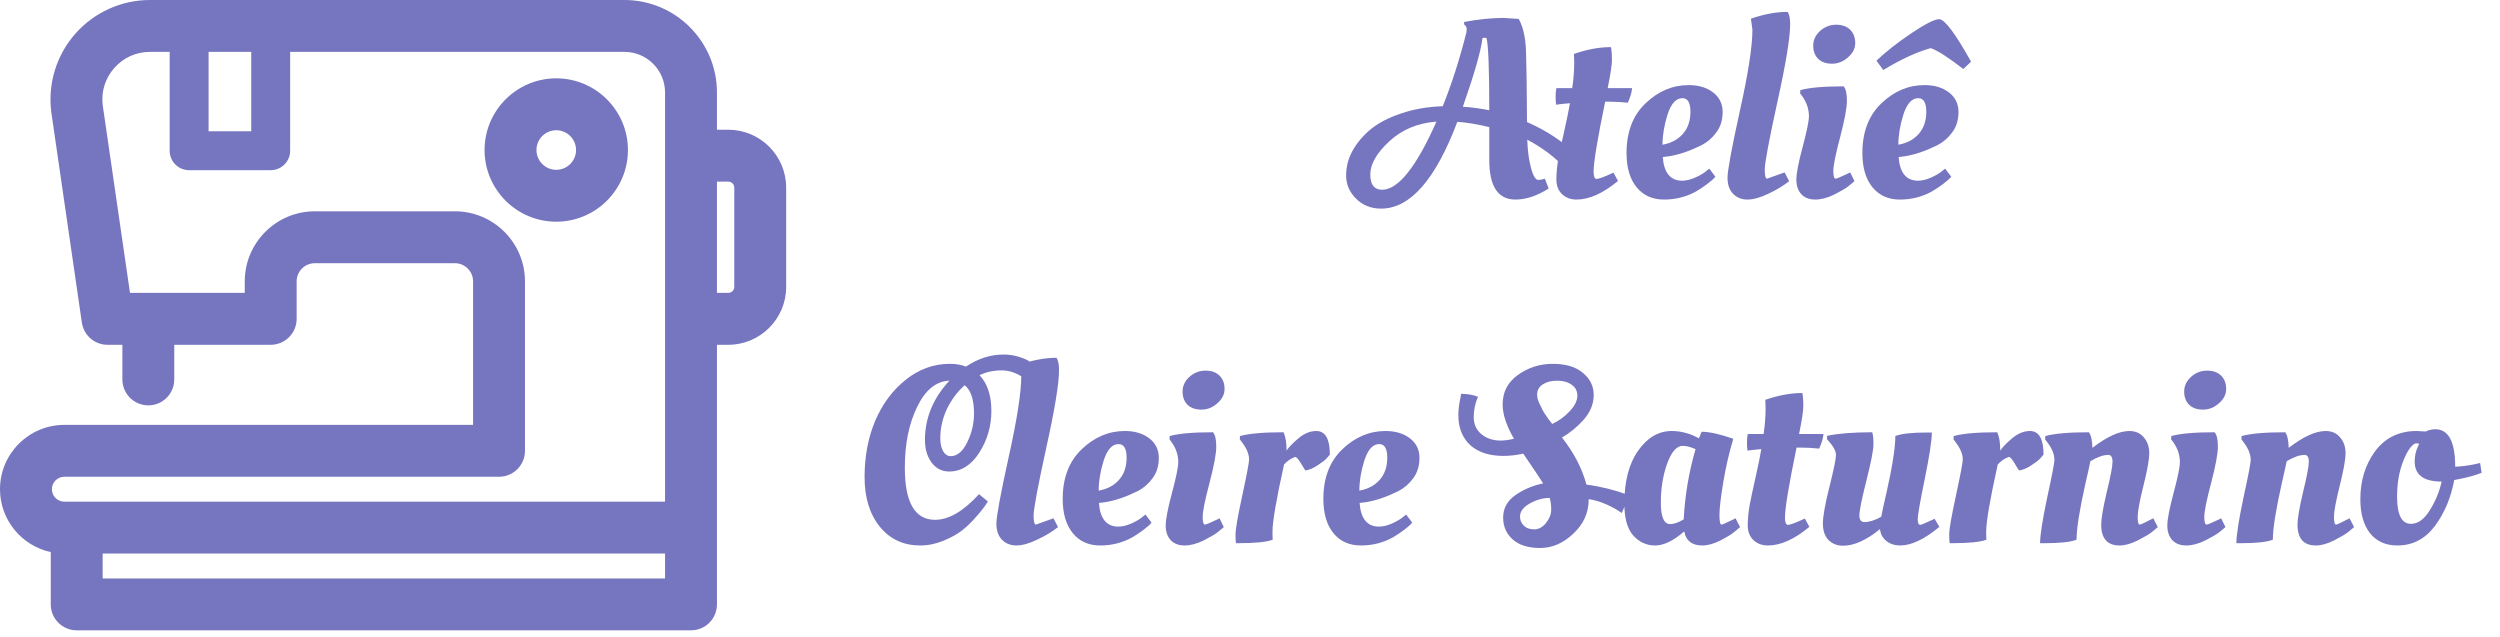 <svg width="318" height="81" viewBox="0 0 318 81" fill="none" xmlns="http://www.w3.org/2000/svg">
<g clip-path="url(#clip0_11_48)">
<path d="M79.873 19.083C79.873 14.055 75.783 9.965 70.755 9.965C65.727 9.965 61.637 14.055 61.637 19.083C61.637 24.111 65.727 28.201 70.755 28.201C75.783 28.201 79.873 24.111 79.873 19.083ZM68.238 19.083C68.238 17.695 69.367 16.565 70.755 16.565C72.143 16.565 73.273 17.695 73.273 19.083C73.273 20.471 72.143 21.6 70.755 21.6C69.367 21.6 68.238 20.471 68.238 19.083Z" fill="#7675BF"/>
<path d="M92.638 16.501H91.195V11.76C91.195 5.276 85.919 0 79.434 0H19.074C15.449 0 11.993 1.558 9.592 4.275C7.192 6.992 6.071 10.614 6.517 14.211C6.52 14.234 6.523 14.257 6.526 14.28L10.411 41.031C10.647 42.654 12.038 43.857 13.677 43.857H15.566V48.261C15.566 50.084 17.044 51.562 18.866 51.562C20.689 51.562 22.167 50.084 22.167 48.261V43.857H34.433C36.255 43.857 37.733 42.379 37.733 40.557V35.79C37.733 34.516 38.769 33.48 40.044 33.48H57.864C59.139 33.48 60.175 34.516 60.175 35.79V54.044H8.184C3.671 54.043 0 57.715 0 62.228C0 66.147 2.77 69.431 6.456 70.226V76.878C6.456 78.701 7.934 80.178 9.756 80.178H87.894C89.717 80.178 91.195 78.701 91.195 76.878V43.857H92.638C96.697 43.857 100 40.554 100 36.494V23.863C100 19.803 96.697 16.501 92.638 16.501ZM26.531 6.601H31.958V16.697H26.531V6.601ZM8.184 60.644H63.476C65.299 60.644 66.777 59.166 66.777 57.344V35.79C66.777 30.876 62.779 26.878 57.865 26.878H40.045C35.131 26.878 31.133 30.876 31.133 35.79V37.256H16.534L13.064 13.368C12.857 11.632 13.38 9.956 14.539 8.645C15.704 7.327 17.315 6.6 19.074 6.6H21.581V19.172C21.581 20.539 22.689 21.647 24.056 21.647H34.433C35.801 21.647 36.908 20.539 36.908 19.172V6.601H79.434C82.279 6.601 84.594 8.915 84.594 11.76V63.811H8.184C7.311 63.811 6.601 63.1 6.601 62.228C6.601 61.355 7.311 60.644 8.184 60.644ZM84.594 73.578H13.057V70.411H84.594L84.594 73.578ZM93.4 36.494C93.4 36.914 93.058 37.256 92.638 37.256H91.195V23.101H92.638C93.058 23.101 93.4 23.443 93.4 23.863V36.494Z" fill="#7675BF"/>
<path d="M175.676 26.536C174.396 26.536 173.33 26.109 172.476 25.256C171.644 24.424 171.228 23.453 171.228 22.344C171.228 21.213 171.495 20.168 172.028 19.208C172.562 18.227 173.319 17.32 174.3 16.488C175.303 15.656 176.604 14.973 178.204 14.44C179.804 13.885 181.575 13.576 183.516 13.512C184.647 10.717 185.65 7.592 186.524 4.136C186.546 4.008 186.556 3.848 186.556 3.656C186.556 3.443 186.45 3.261 186.236 3.112V2.792C188.071 2.451 189.746 2.28 191.26 2.28L193.18 2.408C193.735 3.389 194.044 4.755 194.108 6.504C194.172 8.232 194.215 11.24 194.236 15.528C196.54 16.531 198.514 17.8 200.156 19.336C200.071 19.613 199.9 19.891 199.644 20.168C199.41 20.424 199.186 20.616 198.972 20.744L198.652 20.936C197.394 19.699 195.932 18.643 194.268 17.768C194.311 18.984 194.428 20.008 194.62 20.84C194.919 22.205 195.271 22.888 195.676 22.888C195.911 22.888 196.188 22.835 196.508 22.728L196.988 23.976C195.516 24.915 194.108 25.384 192.764 25.384C190.546 25.384 189.436 23.709 189.436 20.36V16.168C187.943 15.805 186.588 15.581 185.372 15.496C182.599 22.856 179.367 26.536 175.676 26.536ZM182.716 15.464C180.306 15.656 178.3 16.499 176.7 17.992C175.1 19.485 174.3 20.883 174.3 22.184C174.3 23.485 174.802 24.136 175.804 24.136C177.852 24.136 180.156 21.245 182.716 15.464ZM189.084 4.84C189.042 4.819 188.956 4.808 188.828 4.808C188.7 4.808 188.615 4.819 188.572 4.84C188.38 6.461 187.548 9.373 186.076 13.576C187.122 13.64 188.242 13.789 189.436 14.024C189.436 8.776 189.319 5.715 189.084 4.84ZM207.601 11.208C207.558 11.741 207.377 12.36 207.057 13.064C206.246 12.979 205.478 12.936 204.753 12.936H204.177C203.196 17.693 202.705 20.659 202.705 21.832C202.705 22.451 202.833 22.76 203.089 22.76C203.366 22.76 204.081 22.493 205.233 21.96L205.809 23.016C203.91 24.595 202.15 25.384 200.529 25.384C199.782 25.384 199.164 25.149 198.673 24.68C198.204 24.211 197.969 23.592 197.969 22.824C197.969 22.035 198.054 21.149 198.225 20.168C198.417 19.187 198.673 17.992 198.993 16.584C199.313 15.155 199.548 14.003 199.697 13.128C198.908 13.192 198.321 13.256 197.937 13.32C197.894 13.064 197.873 12.723 197.873 12.296C197.873 11.848 197.905 11.485 197.969 11.208H199.985C200.156 10.056 200.241 8.968 200.241 7.944L200.209 6.952V6.856C201.873 6.28 203.441 5.992 204.913 5.992C204.998 6.419 205.041 6.952 205.041 7.592C205.041 8.232 204.86 9.437 204.497 11.208H207.601ZM206.895 19.464C206.895 16.797 207.695 14.696 209.295 13.16C210.916 11.603 212.751 10.824 214.799 10.824C216.057 10.824 217.092 11.133 217.903 11.752C218.713 12.371 219.119 13.203 219.119 14.248C219.119 15.272 218.852 16.136 218.319 16.84C217.807 17.544 217.177 18.088 216.431 18.472C214.916 19.219 213.529 19.688 212.271 19.88L211.503 19.976C211.652 21.981 212.473 22.984 213.967 22.984C214.479 22.984 215.023 22.856 215.599 22.6C216.175 22.344 216.623 22.088 216.943 21.832L217.423 21.448L218.191 22.472C218.02 22.707 217.679 23.016 217.167 23.4C216.655 23.784 216.175 24.104 215.727 24.36C214.489 25.043 213.135 25.384 211.663 25.384C210.191 25.384 209.028 24.861 208.174 23.816C207.321 22.771 206.895 21.32 206.895 19.464ZM211.471 18.408C212.559 18.216 213.423 17.757 214.062 17.032C214.703 16.307 215.023 15.368 215.023 14.216C215.023 13.064 214.681 12.488 213.999 12.488C213.188 12.488 212.559 13.181 212.111 14.568C211.684 15.933 211.471 17.213 211.471 18.408ZM222.268 25.384C221.542 25.384 220.934 25.139 220.444 24.648C219.974 24.157 219.74 23.475 219.74 22.6C219.74 21.704 220.262 18.877 221.308 14.12C222.374 9.341 222.908 5.896 222.908 3.784L222.716 2.376C224.38 1.8 225.937 1.512 227.388 1.512C227.601 1.811 227.708 2.333 227.708 3.08C227.708 4.787 227.164 8.093 226.076 13C225.009 17.885 224.476 20.733 224.476 21.544C224.476 22.333 224.572 22.728 224.764 22.728L227.004 21.928L227.58 23.048C226.854 23.624 225.969 24.157 224.924 24.648C223.9 25.139 223.014 25.384 222.268 25.384ZM234.928 12.808C234.928 13.704 234.64 15.251 234.064 17.448C233.488 19.624 233.2 21.053 233.2 21.736C233.2 22.397 233.296 22.728 233.488 22.728C233.616 22.728 234.106 22.525 234.96 22.12L235.344 21.928L235.888 23.048C235.696 23.219 235.44 23.432 235.12 23.688C234.8 23.944 234.202 24.296 233.328 24.744C232.453 25.171 231.642 25.384 230.896 25.384C230.149 25.384 229.562 25.16 229.136 24.712C228.709 24.243 228.496 23.624 228.496 22.856C228.496 22.067 228.762 20.68 229.296 18.696C229.829 16.691 230.096 15.389 230.096 14.792C230.096 13.896 229.818 13.053 229.264 12.264L228.976 11.88L229.008 11.464C230.138 11.144 231.973 10.984 234.512 10.984C234.789 11.304 234.928 11.912 234.928 12.808ZM231.28 7.496C230.853 7.069 230.64 6.504 230.64 5.8C230.64 5.096 230.928 4.477 231.504 3.944C232.101 3.411 232.784 3.144 233.552 3.144C234.32 3.144 234.917 3.357 235.344 3.784C235.77 4.211 235.984 4.776 235.984 5.48C235.984 6.163 235.674 6.771 235.056 7.304C234.458 7.837 233.786 8.104 233.04 8.104C232.293 8.104 231.706 7.901 231.28 7.496ZM236.895 19.464C236.895 16.797 237.695 14.696 239.295 13.16C240.916 11.603 242.751 10.824 244.799 10.824C246.057 10.824 247.092 11.133 247.903 11.752C248.713 12.371 249.119 13.203 249.119 14.248C249.119 15.272 248.852 16.136 248.319 16.84C247.807 17.544 247.177 18.088 246.431 18.472C244.916 19.219 243.529 19.688 242.271 19.88L241.503 19.976C241.652 21.981 242.473 22.984 243.967 22.984C244.479 22.984 245.023 22.856 245.599 22.6C246.175 22.344 246.623 22.088 246.943 21.832L247.423 21.448L248.191 22.472C248.02 22.707 247.679 23.016 247.167 23.4C246.655 23.784 246.175 24.104 245.727 24.36C244.489 25.043 243.135 25.384 241.663 25.384C240.191 25.384 239.028 24.861 238.174 23.816C237.321 22.771 236.895 21.32 236.895 19.464ZM241.471 18.408C242.559 18.216 243.423 17.757 244.062 17.032C244.703 16.307 245.023 15.368 245.023 14.216C245.023 13.064 244.681 12.488 243.999 12.488C243.188 12.488 242.559 13.181 242.111 14.568C241.684 15.933 241.471 17.213 241.471 18.408ZM246.655 2.44C247.359 2.44 248.713 4.243 250.719 7.848L249.727 8.776C247.892 7.347 246.516 6.461 245.599 6.12C243.871 6.589 241.855 7.517 239.551 8.904L238.687 7.72C239.817 6.632 241.279 5.48 243.071 4.264C244.884 3.048 246.079 2.44 246.655 2.44ZM117.046 69.384C114.934 69.384 113.228 68.595 111.926 67.016C110.625 65.416 109.974 63.304 109.974 60.68C109.974 58.056 110.422 55.677 111.318 53.544C112.236 51.389 113.537 49.64 115.222 48.296C116.908 46.952 118.774 46.28 120.822 46.28C121.59 46.28 122.273 46.397 122.87 46.632C124.406 45.608 125.996 45.096 127.638 45.096C128.406 45.096 129.121 45.213 129.782 45.448C130.465 45.661 130.966 45.928 131.286 46.248C131.116 46.973 130.838 47.635 130.454 48.232C129.452 47.485 128.438 47.112 127.414 47.112C126.39 47.112 125.452 47.315 124.598 47.72C125.601 48.787 126.102 50.301 126.102 52.264C126.102 54.205 125.59 55.976 124.566 57.576C123.542 59.176 122.262 59.976 120.726 59.976C119.809 59.976 119.062 59.592 118.486 58.824C117.932 58.056 117.654 57.096 117.654 55.944C117.654 53.171 118.689 50.664 120.758 48.424C119.073 48.488 117.708 49.597 116.662 51.752C115.617 53.885 115.094 56.467 115.094 59.496C115.094 63.912 116.374 66.12 118.934 66.12C120.684 66.12 122.55 65.032 124.534 62.856L125.654 63.784C125.377 64.275 124.918 64.883 124.278 65.608C123.66 66.333 123.041 66.941 122.422 67.432C121.804 67.923 121.004 68.371 120.022 68.776C119.041 69.181 118.049 69.384 117.046 69.384ZM123.894 52.584C123.894 50.835 123.5 49.64 122.71 49C121.772 49.832 121.014 50.845 120.438 52.04C119.884 53.235 119.606 54.472 119.606 55.752C119.606 56.413 119.724 56.957 119.958 57.384C120.214 57.811 120.534 58.024 120.918 58.024C121.75 58.024 122.454 57.437 123.03 56.264C123.606 55.091 123.894 53.864 123.894 52.584ZM129.268 69.384C128.542 69.384 127.934 69.139 127.444 68.648C126.974 68.157 126.74 67.475 126.74 66.6C126.74 65.704 127.262 62.877 128.308 58.12C129.374 53.341 129.908 49.896 129.908 47.784L129.716 46.376C131.38 45.8 132.937 45.512 134.388 45.512C134.601 45.811 134.708 46.333 134.708 47.08C134.708 48.787 134.164 52.093 133.076 57C132.009 61.885 131.476 64.733 131.476 65.544C131.476 66.333 131.572 66.728 131.764 66.728L134.004 65.928L134.58 67.048C133.854 67.624 132.969 68.157 131.924 68.648C130.9 69.139 130.014 69.384 129.268 69.384ZM135.176 63.464C135.176 60.797 135.976 58.696 137.576 57.16C139.197 55.603 141.032 54.824 143.08 54.824C144.338 54.824 145.373 55.133 146.184 55.752C146.994 56.371 147.4 57.203 147.4 58.248C147.4 59.272 147.133 60.136 146.6 60.84C146.088 61.544 145.458 62.088 144.712 62.472C143.197 63.219 141.81 63.688 140.552 63.88L139.784 63.976C139.933 65.981 140.754 66.984 142.248 66.984C142.76 66.984 143.304 66.856 143.88 66.6C144.456 66.344 144.904 66.088 145.224 65.832L145.704 65.448L146.472 66.472C146.301 66.707 145.96 67.016 145.448 67.4C144.936 67.784 144.456 68.104 144.008 68.36C142.77 69.043 141.416 69.384 139.944 69.384C138.472 69.384 137.309 68.861 136.456 67.816C135.602 66.771 135.176 65.32 135.176 63.464ZM139.752 62.408C140.84 62.216 141.704 61.757 142.344 61.032C142.984 60.307 143.304 59.368 143.304 58.216C143.304 57.064 142.962 56.488 142.28 56.488C141.469 56.488 140.84 57.181 140.392 58.568C139.965 59.933 139.752 61.213 139.752 62.408ZM154.709 56.808C154.709 57.704 154.421 59.251 153.845 61.448C153.269 63.624 152.981 65.053 152.981 65.736C152.981 66.397 153.077 66.728 153.269 66.728C153.397 66.728 153.888 66.525 154.741 66.12L155.125 65.928L155.669 67.048C155.477 67.219 155.221 67.432 154.901 67.688C154.581 67.944 153.984 68.296 153.109 68.744C152.234 69.171 151.424 69.384 150.677 69.384C149.93 69.384 149.344 69.16 148.917 68.712C148.49 68.243 148.277 67.624 148.277 66.856C148.277 66.067 148.544 64.68 149.077 62.696C149.61 60.691 149.877 59.389 149.877 58.792C149.877 57.896 149.6 57.053 149.045 56.264L148.757 55.88L148.789 55.464C149.92 55.144 151.754 54.984 154.293 54.984C154.57 55.304 154.709 55.912 154.709 56.808ZM151.061 51.496C150.634 51.069 150.421 50.504 150.421 49.8C150.421 49.096 150.709 48.477 151.285 47.944C151.882 47.411 152.565 47.144 153.333 47.144C154.101 47.144 154.698 47.357 155.125 47.784C155.552 48.211 155.765 48.776 155.765 49.48C155.765 50.163 155.456 50.771 154.837 51.304C154.24 51.837 153.568 52.104 152.821 52.104C152.074 52.104 151.488 51.901 151.061 51.496ZM157.444 69.096H157.22C157.177 68.925 157.156 68.541 157.156 67.944C157.156 67.325 157.444 65.683 158.02 63.016C158.596 60.349 158.884 58.824 158.884 58.44C158.884 57.779 158.585 57.053 157.988 56.264L157.7 55.88L157.732 55.464C158.884 55.144 160.729 54.984 163.268 54.984C163.524 55.539 163.652 56.317 163.652 57.32C163.886 56.936 164.377 56.424 165.124 55.784C165.87 55.144 166.638 54.824 167.428 54.824C168.58 54.824 169.156 55.827 169.156 57.832C169.049 57.96 168.9 58.131 168.708 58.344C168.537 58.536 168.174 58.813 167.62 59.176C167.086 59.539 166.564 59.763 166.052 59.848C166.03 59.848 165.849 59.56 165.508 58.984C165.166 58.408 164.91 58.12 164.74 58.12C164.206 58.312 163.737 58.632 163.332 59.08C162.35 63.496 161.86 66.355 161.86 67.656C161.86 68.125 161.87 68.456 161.892 68.648C161.145 68.947 159.662 69.096 157.444 69.096ZM168.332 63.464C168.332 60.797 169.132 58.696 170.732 57.16C172.353 55.603 174.188 54.824 176.236 54.824C177.495 54.824 178.529 55.133 179.34 55.752C180.151 56.371 180.556 57.203 180.556 58.248C180.556 59.272 180.289 60.136 179.756 60.84C179.244 61.544 178.615 62.088 177.868 62.472C176.353 63.219 174.967 63.688 173.708 63.88L172.94 63.976C173.089 65.981 173.911 66.984 175.404 66.984C175.916 66.984 176.46 66.856 177.036 66.6C177.612 66.344 178.06 66.088 178.38 65.832L178.86 65.448L179.628 66.472C179.457 66.707 179.116 67.016 178.604 67.4C178.092 67.784 177.612 68.104 177.164 68.36C175.927 69.043 174.572 69.384 173.1 69.384C171.628 69.384 170.465 68.861 169.612 67.816C168.759 66.771 168.332 65.32 168.332 63.464ZM172.908 62.408C173.996 62.216 174.86 61.757 175.5 61.032C176.14 60.307 176.46 59.368 176.46 58.216C176.46 57.064 176.119 56.488 175.436 56.488C174.625 56.488 173.996 57.181 173.548 58.568C173.121 59.933 172.908 61.213 172.908 62.408ZM195.904 69.704C194.389 69.704 193.226 69.341 192.416 68.616C191.605 67.891 191.2 66.963 191.2 65.832C191.2 64.68 191.701 63.741 192.704 63.016C193.728 62.291 194.922 61.779 196.288 61.48C196.053 61.096 195.21 59.837 193.76 57.704C192.885 57.896 192.042 57.992 191.232 57.992C189.44 57.992 188.032 57.533 187.008 56.616C186.005 55.677 185.503 54.408 185.503 52.808C185.503 52.125 185.599 51.347 185.791 50.472L185.855 50.088C186.73 50.109 187.445 50.237 188 50.472C187.637 51.304 187.456 52.168 187.456 53.064C187.456 53.96 187.786 54.685 188.448 55.24C189.109 55.773 189.92 56.04 190.88 56.04C191.328 56.04 191.893 55.965 192.576 55.816C191.616 54.152 191.136 52.701 191.136 51.464C191.136 49.864 191.786 48.605 193.088 47.688C194.389 46.749 195.861 46.28 197.504 46.28C199.168 46.28 200.448 46.664 201.344 47.432C202.261 48.179 202.72 49.117 202.72 50.248C202.72 51.357 202.304 52.392 201.472 53.352C200.64 54.291 199.712 55.059 198.688 55.656C200.224 57.619 201.258 59.613 201.792 61.64C203.584 61.875 205.354 62.312 207.104 62.952C206.805 64.019 206.528 64.787 206.272 65.256C205.802 64.893 205.162 64.531 204.352 64.168C203.541 63.805 202.784 63.581 202.08 63.496V63.528C202.08 65.213 201.429 66.664 200.128 67.88C198.848 69.096 197.44 69.704 195.904 69.704ZM197.44 53.928C198.272 53.544 199.008 53.011 199.648 52.328C200.309 51.624 200.64 50.963 200.64 50.344C200.64 49.725 200.394 49.256 199.904 48.936C199.434 48.595 198.826 48.424 198.08 48.424C197.333 48.424 196.714 48.584 196.224 48.904C195.754 49.224 195.52 49.651 195.52 50.184C195.52 50.525 195.605 50.877 195.776 51.24C195.946 51.603 196.085 51.891 196.192 52.104C196.298 52.317 196.426 52.531 196.576 52.744C196.725 52.957 196.842 53.128 196.928 53.256C197.034 53.384 197.205 53.608 197.44 53.928ZM195.135 67.336C195.712 67.336 196.213 67.069 196.64 66.536C197.088 65.981 197.312 65.416 197.312 64.84C197.312 64.243 197.248 63.741 197.12 63.336C196.266 63.336 195.424 63.571 194.592 64.04C193.76 64.509 193.344 65.064 193.344 65.704C193.344 66.152 193.504 66.536 193.824 66.856C194.144 67.176 194.581 67.336 195.135 67.336ZM216.09 55.752C216.132 55.709 216.25 55.432 216.442 54.92C217.444 54.92 218.788 55.219 220.474 55.816C219.94 57.587 219.514 59.443 219.194 61.384C218.874 63.304 218.714 64.68 218.714 65.512C218.714 66.323 218.799 66.728 218.97 66.728C219.098 66.728 219.567 66.525 220.378 66.12L220.762 65.928L221.338 67.048C221.146 67.219 220.89 67.432 220.57 67.688C220.271 67.944 219.695 68.296 218.842 68.744C217.988 69.171 217.22 69.384 216.538 69.384C215.215 69.384 214.447 68.787 214.234 67.592C212.868 68.787 211.631 69.384 210.522 69.384C209.434 69.384 208.506 68.957 207.738 68.104C206.991 67.251 206.618 65.907 206.618 64.072C206.618 61.213 207.204 58.963 208.378 57.32C209.551 55.656 210.97 54.824 212.634 54.824C213.828 54.824 214.98 55.133 216.09 55.752ZM212.442 66.664C212.954 66.664 213.53 66.461 214.17 66.056C214.319 63.048 214.82 60.072 215.674 57.128C215.034 56.851 214.49 56.712 214.042 56.712C213.274 56.712 212.612 57.469 212.058 58.984C211.524 60.477 211.258 62.131 211.258 63.944C211.258 65.757 211.652 66.664 212.442 66.664ZM231.945 55.208C231.902 55.741 231.721 56.36 231.401 57.064C230.59 56.979 229.822 56.936 229.097 56.936H228.521C227.539 61.693 227.049 64.659 227.049 65.832C227.049 66.451 227.177 66.76 227.433 66.76C227.71 66.76 228.425 66.493 229.577 65.96L230.153 67.016C228.254 68.595 226.494 69.384 224.873 69.384C224.126 69.384 223.507 69.149 223.017 68.68C222.547 68.211 222.313 67.592 222.313 66.824C222.313 66.035 222.398 65.149 222.569 64.168C222.761 63.187 223.017 61.992 223.337 60.584C223.657 59.155 223.891 58.003 224.041 57.128C223.251 57.192 222.665 57.256 222.281 57.32C222.238 57.064 222.217 56.723 222.217 56.296C222.217 55.848 222.249 55.485 222.313 55.208H224.329C224.499 54.056 224.585 52.968 224.585 51.944L224.553 50.952V50.856C226.217 50.28 227.785 49.992 229.257 49.992C229.342 50.419 229.385 50.952 229.385 51.592C229.385 52.232 229.203 53.437 228.841 55.208H231.945ZM231.872 66.6C231.872 65.683 232.15 64.125 232.704 61.928C233.259 59.709 233.536 58.355 233.536 57.864C233.536 57.352 233.152 56.68 232.384 55.848L232.416 55.432C233.867 55.133 235.776 54.984 238.144 54.984C238.251 55.261 238.304 55.763 238.304 56.488C238.304 57.213 238.006 58.76 237.408 61.128C236.811 63.496 236.512 64.968 236.512 65.544C236.512 66.12 236.726 66.408 237.152 66.408C237.771 66.408 238.486 66.184 239.296 65.736C239.382 65.224 239.595 64.243 239.936 62.792C240.704 59.379 241.088 56.936 241.088 55.464C241.835 55.165 243.179 55.016 245.12 55.016H245.728C245.728 56.019 245.43 57.981 244.832 60.904C244.235 63.805 243.936 65.512 243.936 66.024C243.936 66.515 244.043 66.76 244.256 66.76C244.384 66.76 244.992 66.504 246.08 65.992L246.688 67.016C244.79 68.595 243.126 69.384 241.696 69.384C241.014 69.384 240.427 69.192 239.936 68.808C239.467 68.424 239.2 67.923 239.136 67.304C237.408 68.712 235.84 69.416 234.432 69.416C233.686 69.416 233.067 69.171 232.576 68.68C232.107 68.189 231.872 67.496 231.872 66.6ZM248.225 69.096H248.001C247.958 68.925 247.937 68.541 247.937 67.944C247.937 67.325 248.225 65.683 248.801 63.016C249.377 60.349 249.665 58.824 249.665 58.44C249.665 57.779 249.366 57.053 248.769 56.264L248.481 55.88L248.513 55.464C249.665 55.144 251.51 54.984 254.049 54.984C254.305 55.539 254.433 56.317 254.433 57.32C254.668 56.936 255.158 56.424 255.905 55.784C256.652 55.144 257.42 54.824 258.209 54.824C259.361 54.824 259.937 55.827 259.937 57.832C259.83 57.96 259.681 58.131 259.489 58.344C259.318 58.536 258.956 58.813 258.401 59.176C257.868 59.539 257.345 59.763 256.833 59.848C256.812 59.848 256.63 59.56 256.289 58.984C255.948 58.408 255.692 58.12 255.521 58.12C254.988 58.312 254.518 58.632 254.113 59.08C253.132 63.496 252.641 66.355 252.641 67.656C252.641 68.125 252.652 68.456 252.673 68.648C251.926 68.947 250.444 69.096 248.225 69.096ZM260.105 69.096H259.497C259.497 68.093 259.796 66.173 260.393 63.336C261.012 60.499 261.321 58.888 261.321 58.504C261.321 57.8 261.023 57.053 260.425 56.264L260.137 55.88L260.169 55.464C261.321 55.144 263.167 54.984 265.705 54.984C265.983 55.347 266.132 56.008 266.153 56.968C268.009 55.539 269.577 54.824 270.857 54.824C271.625 54.824 272.233 55.091 272.681 55.624C273.151 56.157 273.385 56.829 273.385 57.64C273.385 58.429 273.14 59.805 272.649 61.768C272.159 63.731 271.913 65.053 271.913 65.736C271.913 66.397 271.999 66.728 272.169 66.728C272.297 66.728 272.745 66.525 273.513 66.12L273.897 65.928L274.473 67.048C274.281 67.219 274.025 67.432 273.705 67.688C273.385 67.944 272.788 68.296 271.913 68.744C271.06 69.171 270.292 69.384 269.609 69.384C268.052 69.384 267.273 68.499 267.273 66.728C267.273 65.981 267.508 64.605 267.977 62.6C268.468 60.595 268.713 59.304 268.713 58.728C268.713 58.152 268.532 57.864 268.169 57.864C267.551 57.864 266.793 58.131 265.897 58.664C265.833 59.027 265.62 59.987 265.257 61.544C264.511 64.893 264.137 67.261 264.137 68.648C263.391 68.947 262.047 69.096 260.105 69.096ZM282.115 56.808C282.115 57.704 281.827 59.251 281.251 61.448C280.675 63.624 280.387 65.053 280.387 65.736C280.387 66.397 280.483 66.728 280.675 66.728C280.803 66.728 281.294 66.525 282.147 66.12L282.531 65.928L283.075 67.048C282.883 67.219 282.627 67.432 282.307 67.688C281.987 67.944 281.39 68.296 280.515 68.744C279.641 69.171 278.83 69.384 278.083 69.384C277.337 69.384 276.75 69.16 276.323 68.712C275.897 68.243 275.683 67.624 275.683 66.856C275.683 66.067 275.95 64.68 276.483 62.696C277.017 60.691 277.283 59.389 277.283 58.792C277.283 57.896 277.006 57.053 276.451 56.264L276.163 55.88L276.195 55.464C277.326 55.144 279.161 54.984 281.699 54.984C281.977 55.304 282.115 55.912 282.115 56.808ZM278.467 51.496C278.041 51.069 277.827 50.504 277.827 49.8C277.827 49.096 278.115 48.477 278.691 47.944C279.289 47.411 279.971 47.144 280.739 47.144C281.507 47.144 282.105 47.357 282.531 47.784C282.958 48.211 283.171 48.776 283.171 49.48C283.171 50.163 282.862 50.771 282.243 51.304C281.646 51.837 280.974 52.104 280.227 52.104C279.481 52.104 278.894 51.901 278.467 51.496ZM285.074 69.096H284.466C284.466 68.093 284.765 66.173 285.362 63.336C285.981 60.499 286.29 58.888 286.29 58.504C286.29 57.8 285.991 57.053 285.394 56.264L285.106 55.88L285.138 55.464C286.29 55.144 288.135 54.984 290.674 54.984C290.951 55.347 291.101 56.008 291.122 56.968C292.978 55.539 294.546 54.824 295.826 54.824C296.594 54.824 297.202 55.091 297.65 55.624C298.119 56.157 298.354 56.829 298.354 57.64C298.354 58.429 298.109 59.805 297.618 61.768C297.127 63.731 296.882 65.053 296.882 65.736C296.882 66.397 296.967 66.728 297.138 66.728C297.266 66.728 297.714 66.525 298.482 66.12L298.866 65.928L299.442 67.048C299.25 67.219 298.994 67.432 298.674 67.688C298.354 67.944 297.757 68.296 296.882 68.744C296.029 69.171 295.261 69.384 294.578 69.384C293.021 69.384 292.242 68.499 292.242 66.728C292.242 65.981 292.477 64.605 292.946 62.6C293.437 60.595 293.682 59.304 293.682 58.728C293.682 58.152 293.501 57.864 293.138 57.864C292.519 57.864 291.762 58.131 290.866 58.664C290.802 59.027 290.589 59.987 290.226 61.544C289.479 64.893 289.106 67.261 289.106 68.648C288.359 68.947 287.015 69.096 285.074 69.096ZM304.94 69.384C303.468 69.384 302.316 68.872 301.484 67.848C300.652 66.803 300.236 65.352 300.236 63.496C300.236 61.128 300.865 59.091 302.124 57.384C303.404 55.677 305.164 54.824 307.404 54.824L308.556 54.888C308.919 54.696 309.324 54.6 309.772 54.6C311.457 54.6 312.3 56.189 312.3 59.368C313.175 59.325 314.06 59.208 314.956 59.016L315.468 58.888L315.66 60.136C314.956 60.435 314.007 60.701 312.812 60.936L312.172 61.064C311.767 63.304 310.945 65.256 309.708 66.92C308.471 68.563 306.881 69.384 304.94 69.384ZM306.668 66.632C307.564 66.632 308.364 66.056 309.068 64.904C309.793 63.752 310.295 62.536 310.572 61.256C308.289 61.256 307.148 60.403 307.148 58.696C307.148 58.013 307.287 57.373 307.564 56.776L307.724 56.456C307.639 56.413 307.532 56.392 307.404 56.392C307.276 56.392 307.18 56.413 307.116 56.456C306.583 56.797 306.081 57.597 305.612 58.856C305.143 60.115 304.908 61.555 304.908 63.176C304.908 65.48 305.495 66.632 306.668 66.632Z" fill="#7675BF"/>
</g>
<defs>
<clipPath id="clip0_11_48">
<rect width="318" height="81" rx="12" fill="white"/>
</clipPath>
</defs>
</svg>
